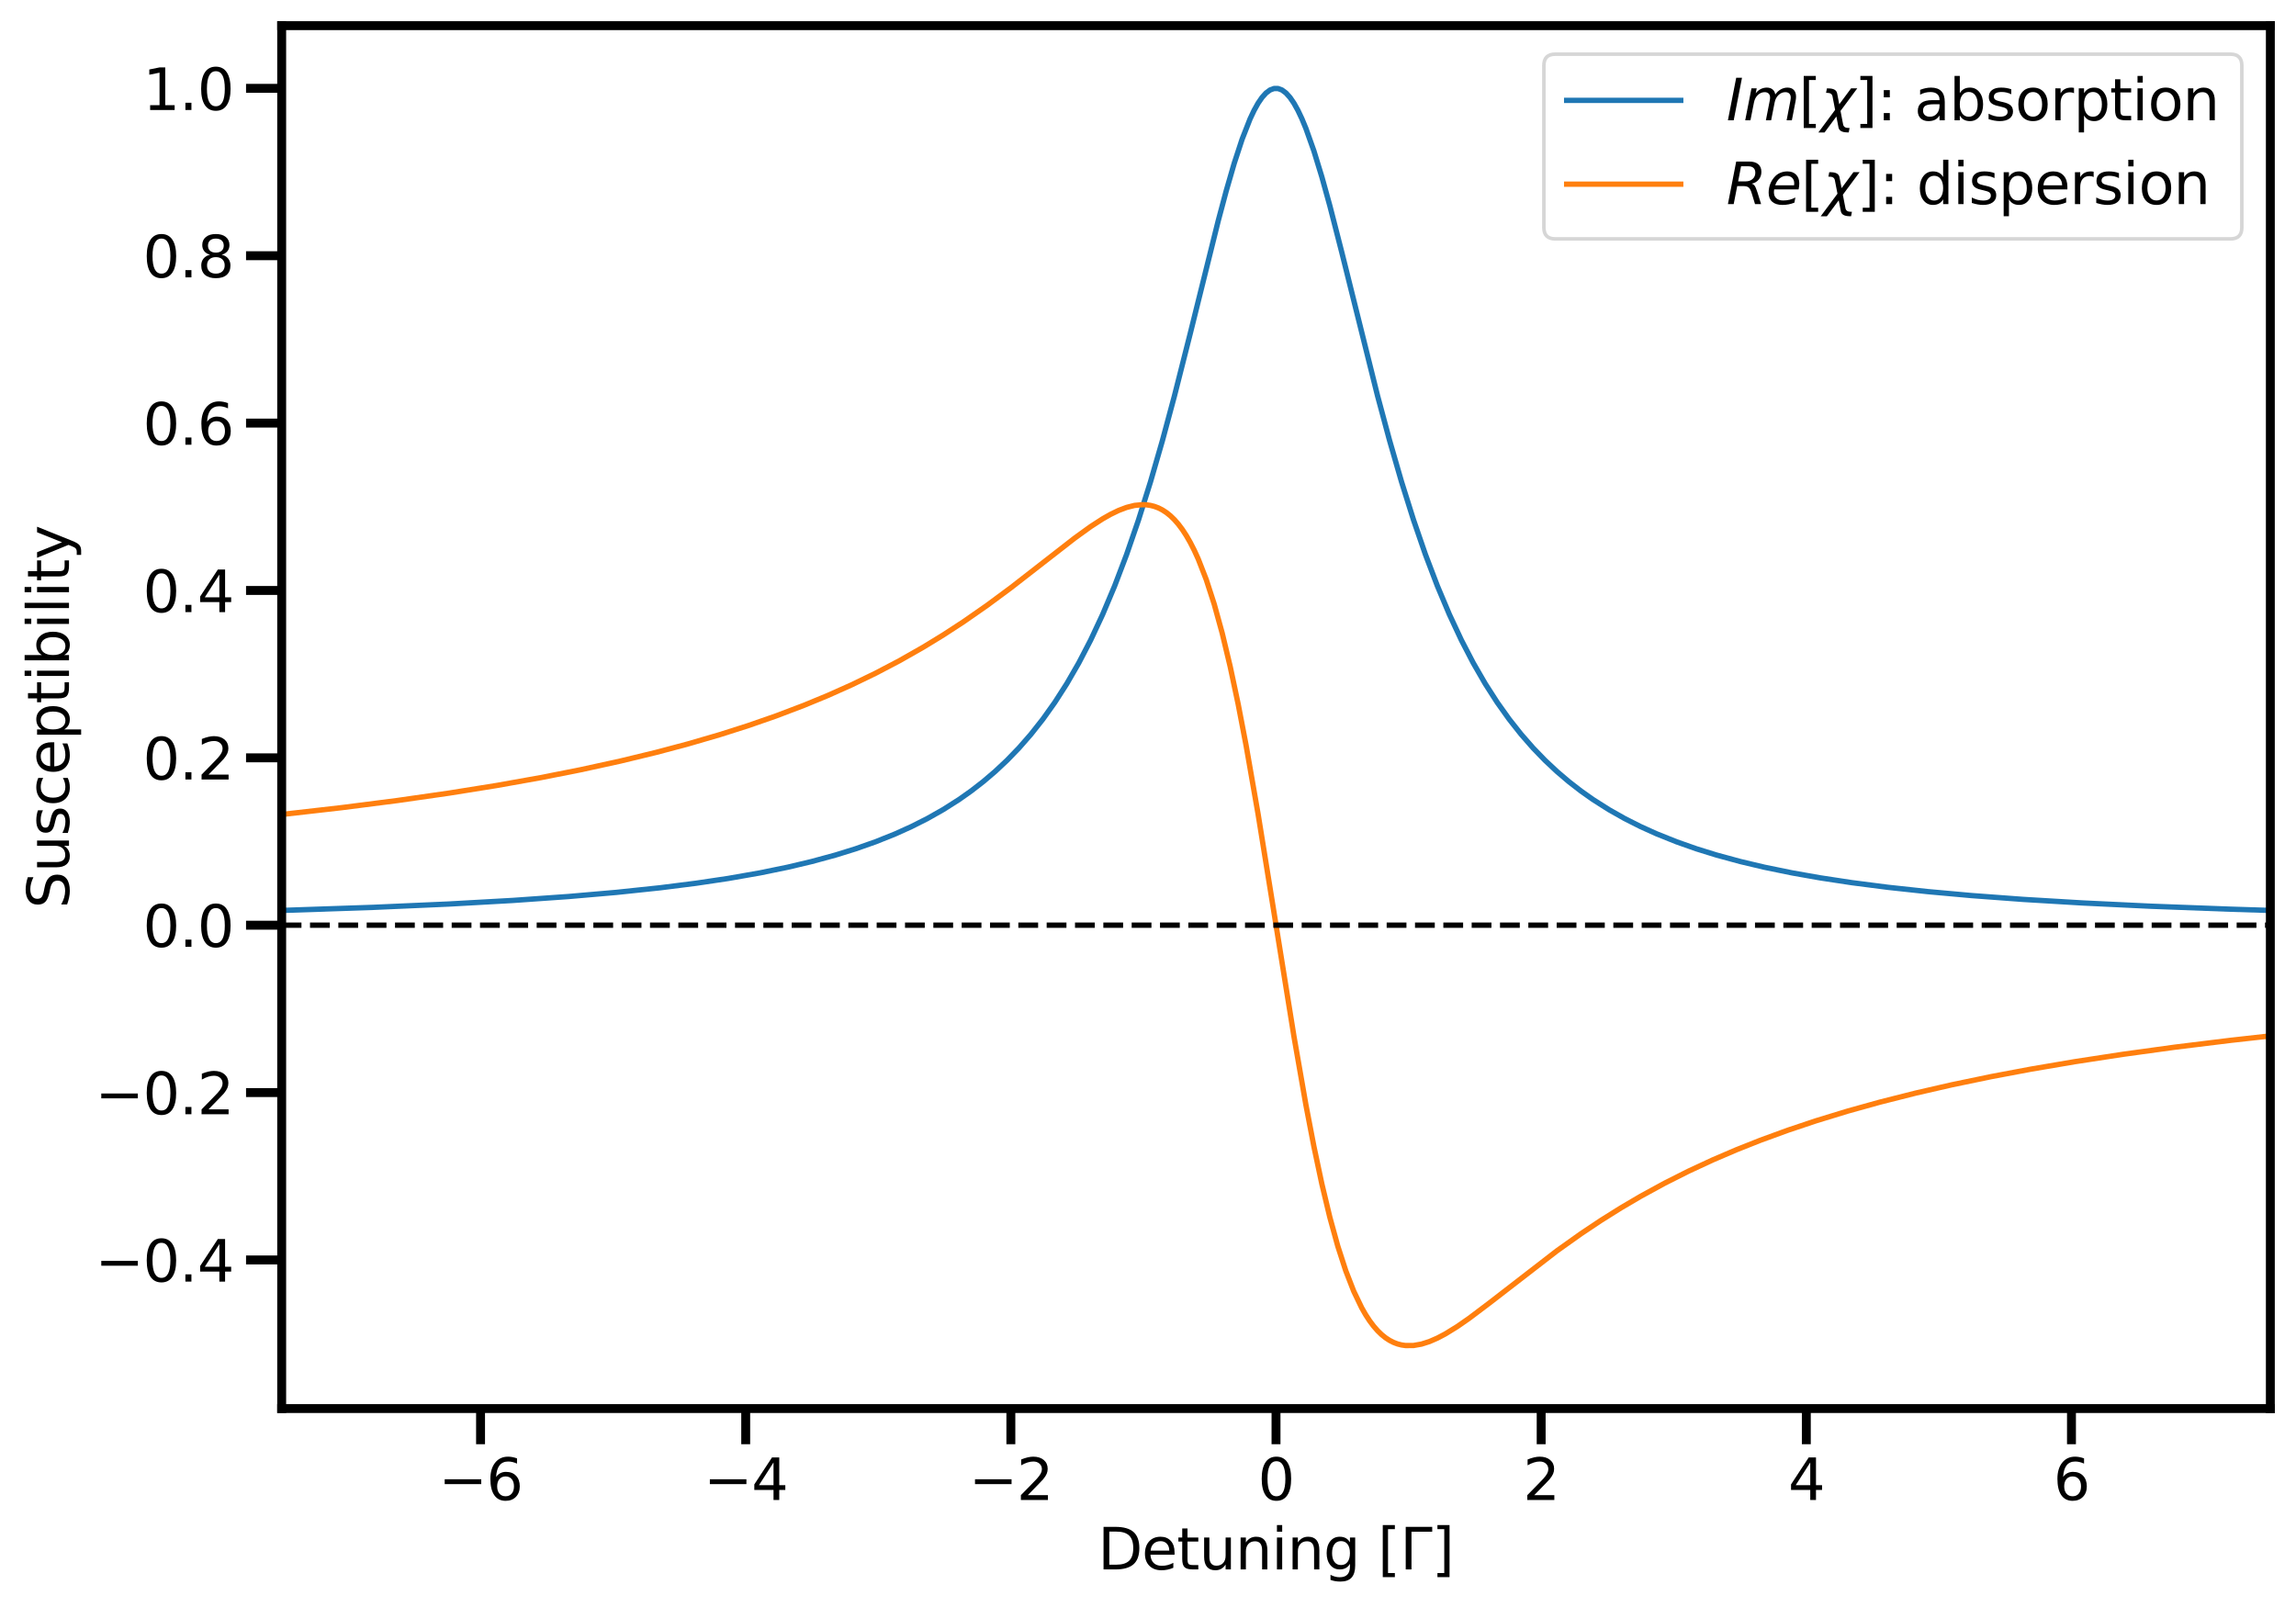 <?xml version="1.0" encoding="utf-8" standalone="no"?>
<!DOCTYPE svg PUBLIC "-//W3C//DTD SVG 1.1//EN"
  "http://www.w3.org/Graphics/SVG/1.1/DTD/svg11.dtd">
<svg xmlns:xlink="http://www.w3.org/1999/xlink" width="644.237pt" height="450.985pt" viewBox="0 0 644.237 450.985" xmlns="http://www.w3.org/2000/svg" version="1.1">
 <defs>
  <style type="text/css">*{stroke-linejoin: round; stroke-linecap: butt}</style>
 </defs>
 <g id="figure_1">
  <g id="patch_1">
   <path d="M 0 450.985 
L 644.237 450.985 
L 644.237 0 
L 0 0 
z
" style="fill: #ffffff"/>
  </g>
  <g id="axes_1">
   <g id="patch_2">
    <path d="M 79.037 395.28 
L 637.038 395.28 
L 637.038 7.2 
L 79.037 7.2 
z
" style="fill: #ffffff"/>
   </g>
   <g id="matplotlib.axis_1">
    <g id="xtick_1">
     <g id="line2d_1">
      <defs>
       <path id="m11d7ecd4b6" d="M 0 0 
L 0 10 
" style="stroke: #000000; stroke-width: 2.5"/>
      </defs>
      <g>
       <use xlink:href="#m11d7ecd4b6" x="134.838" y="395.28" style="stroke: #000000; stroke-width: 2.5"/>
      </g>
     </g>
     <g id="text_1">
      <!-- −6 -->
      <g transform="translate(123.044 420.938) scale(0.16 -0.16)">
       <defs>
        <path id="DejaVuSans-2212" d="M 678 2272 
L 4684 2272 
L 4684 1741 
L 678 1741 
L 678 2272 
z
" transform="scale(0.016)"/>
        <path id="DejaVuSans-36" d="M 2113 2584 
Q 1688 2584 1439 2293 
Q 1191 2003 1191 1497 
Q 1191 994 1439 701 
Q 1688 409 2113 409 
Q 2538 409 2786 701 
Q 3034 994 3034 1497 
Q 3034 2003 2786 2293 
Q 2538 2584 2113 2584 
z
M 3366 4563 
L 3366 3988 
Q 3128 4100 2886 4159 
Q 2644 4219 2406 4219 
Q 1781 4219 1451 3797 
Q 1122 3375 1075 2522 
Q 1259 2794 1537 2939 
Q 1816 3084 2150 3084 
Q 2853 3084 3261 2657 
Q 3669 2231 3669 1497 
Q 3669 778 3244 343 
Q 2819 -91 2113 -91 
Q 1303 -91 875 529 
Q 447 1150 447 2328 
Q 447 3434 972 4092 
Q 1497 4750 2381 4750 
Q 2619 4750 2861 4703 
Q 3103 4656 3366 4563 
z
" transform="scale(0.016)"/>
       </defs>
       <use xlink:href="#DejaVuSans-2212"/>
       <use xlink:href="#DejaVuSans-36" x="83.789"/>
      </g>
     </g>
    </g>
    <g id="xtick_2">
     <g id="line2d_2">
      <g>
       <use xlink:href="#m11d7ecd4b6" x="209.238" y="395.28" style="stroke: #000000; stroke-width: 2.5"/>
      </g>
     </g>
     <g id="text_2">
      <!-- −4 -->
      <g transform="translate(197.444 420.938) scale(0.16 -0.16)">
       <defs>
        <path id="DejaVuSans-34" d="M 2419 4116 
L 825 1625 
L 2419 1625 
L 2419 4116 
z
M 2253 4666 
L 3047 4666 
L 3047 1625 
L 3713 1625 
L 3713 1100 
L 3047 1100 
L 3047 0 
L 2419 0 
L 2419 1100 
L 313 1100 
L 313 1709 
L 2253 4666 
z
" transform="scale(0.016)"/>
       </defs>
       <use xlink:href="#DejaVuSans-2212"/>
       <use xlink:href="#DejaVuSans-34" x="83.789"/>
      </g>
     </g>
    </g>
    <g id="xtick_3">
     <g id="line2d_3">
      <g>
       <use xlink:href="#m11d7ecd4b6" x="283.637" y="395.28" style="stroke: #000000; stroke-width: 2.5"/>
      </g>
     </g>
     <g id="text_3">
      <!-- −2 -->
      <g transform="translate(271.844 420.938) scale(0.16 -0.16)">
       <defs>
        <path id="DejaVuSans-32" d="M 1228 531 
L 3431 531 
L 3431 0 
L 469 0 
L 469 531 
Q 828 903 1448 1529 
Q 2069 2156 2228 2338 
Q 2531 2678 2651 2914 
Q 2772 3150 2772 3378 
Q 2772 3750 2511 3984 
Q 2250 4219 1831 4219 
Q 1534 4219 1204 4116 
Q 875 4013 500 3803 
L 500 4441 
Q 881 4594 1212 4672 
Q 1544 4750 1819 4750 
Q 2544 4750 2975 4387 
Q 3406 4025 3406 3419 
Q 3406 3131 3298 2873 
Q 3191 2616 2906 2266 
Q 2828 2175 2409 1742 
Q 1991 1309 1228 531 
z
" transform="scale(0.016)"/>
       </defs>
       <use xlink:href="#DejaVuSans-2212"/>
       <use xlink:href="#DejaVuSans-32" x="83.789"/>
      </g>
     </g>
    </g>
    <g id="xtick_4">
     <g id="line2d_4">
      <g>
       <use xlink:href="#m11d7ecd4b6" x="358.038" y="395.28" style="stroke: #000000; stroke-width: 2.5"/>
      </g>
     </g>
     <g id="text_4">
      <!-- 0 -->
      <g transform="translate(352.947 420.938) scale(0.16 -0.16)">
       <defs>
        <path id="DejaVuSans-30" d="M 2034 4250 
Q 1547 4250 1301 3770 
Q 1056 3291 1056 2328 
Q 1056 1369 1301 889 
Q 1547 409 2034 409 
Q 2525 409 2770 889 
Q 3016 1369 3016 2328 
Q 3016 3291 2770 3770 
Q 2525 4250 2034 4250 
z
M 2034 4750 
Q 2819 4750 3233 4129 
Q 3647 3509 3647 2328 
Q 3647 1150 3233 529 
Q 2819 -91 2034 -91 
Q 1250 -91 836 529 
Q 422 1150 422 2328 
Q 422 3509 836 4129 
Q 1250 4750 2034 4750 
z
" transform="scale(0.016)"/>
       </defs>
       <use xlink:href="#DejaVuSans-30"/>
      </g>
     </g>
    </g>
    <g id="xtick_5">
     <g id="line2d_5">
      <g>
       <use xlink:href="#m11d7ecd4b6" x="432.438" y="395.28" style="stroke: #000000; stroke-width: 2.5"/>
      </g>
     </g>
     <g id="text_5">
      <!-- 2 -->
      <g transform="translate(427.348 420.938) scale(0.16 -0.16)">
       <use xlink:href="#DejaVuSans-32"/>
      </g>
     </g>
    </g>
    <g id="xtick_6">
     <g id="line2d_6">
      <g>
       <use xlink:href="#m11d7ecd4b6" x="506.837" y="395.28" style="stroke: #000000; stroke-width: 2.5"/>
      </g>
     </g>
     <g id="text_6">
      <!-- 4 -->
      <g transform="translate(501.748 420.938) scale(0.16 -0.16)">
       <use xlink:href="#DejaVuSans-34"/>
      </g>
     </g>
    </g>
    <g id="xtick_7">
     <g id="line2d_7">
      <g>
       <use xlink:href="#m11d7ecd4b6" x="581.237" y="395.28" style="stroke: #000000; stroke-width: 2.5"/>
      </g>
     </g>
     <g id="text_7">
      <!-- 6 -->
      <g transform="translate(576.148 420.938) scale(0.16 -0.16)">
       <use xlink:href="#DejaVuSans-36"/>
      </g>
     </g>
    </g>
    <g id="text_8">
     <!-- Detuning [$\Gamma$] -->
     <g transform="translate(308.038 440.425) scale(0.16 -0.16)">
      <defs>
       <path id="DejaVuSans-44" d="M 1259 4147 
L 1259 519 
L 2022 519 
Q 2988 519 3436 956 
Q 3884 1394 3884 2338 
Q 3884 3275 3436 3711 
Q 2988 4147 2022 4147 
L 1259 4147 
z
M 628 4666 
L 1925 4666 
Q 3281 4666 3915 4102 
Q 4550 3538 4550 2338 
Q 4550 1131 3912 565 
Q 3275 0 1925 0 
L 628 0 
L 628 4666 
z
" transform="scale(0.016)"/>
       <path id="DejaVuSans-65" d="M 3597 1894 
L 3597 1613 
L 953 1613 
Q 991 1019 1311 708 
Q 1631 397 2203 397 
Q 2534 397 2845 478 
Q 3156 559 3463 722 
L 3463 178 
Q 3153 47 2828 -22 
Q 2503 -91 2169 -91 
Q 1331 -91 842 396 
Q 353 884 353 1716 
Q 353 2575 817 3079 
Q 1281 3584 2069 3584 
Q 2775 3584 3186 3129 
Q 3597 2675 3597 1894 
z
M 3022 2063 
Q 3016 2534 2758 2815 
Q 2500 3097 2075 3097 
Q 1594 3097 1305 2825 
Q 1016 2553 972 2059 
L 3022 2063 
z
" transform="scale(0.016)"/>
       <path id="DejaVuSans-74" d="M 1172 4494 
L 1172 3500 
L 2356 3500 
L 2356 3053 
L 1172 3053 
L 1172 1153 
Q 1172 725 1289 603 
Q 1406 481 1766 481 
L 2356 481 
L 2356 0 
L 1766 0 
Q 1100 0 847 248 
Q 594 497 594 1153 
L 594 3053 
L 172 3053 
L 172 3500 
L 594 3500 
L 594 4494 
L 1172 4494 
z
" transform="scale(0.016)"/>
       <path id="DejaVuSans-75" d="M 544 1381 
L 544 3500 
L 1119 3500 
L 1119 1403 
Q 1119 906 1312 657 
Q 1506 409 1894 409 
Q 2359 409 2629 706 
Q 2900 1003 2900 1516 
L 2900 3500 
L 3475 3500 
L 3475 0 
L 2900 0 
L 2900 538 
Q 2691 219 2414 64 
Q 2138 -91 1772 -91 
Q 1169 -91 856 284 
Q 544 659 544 1381 
z
M 1991 3584 
L 1991 3584 
z
" transform="scale(0.016)"/>
       <path id="DejaVuSans-6e" d="M 3513 2113 
L 3513 0 
L 2938 0 
L 2938 2094 
Q 2938 2591 2744 2837 
Q 2550 3084 2163 3084 
Q 1697 3084 1428 2787 
Q 1159 2491 1159 1978 
L 1159 0 
L 581 0 
L 581 3500 
L 1159 3500 
L 1159 2956 
Q 1366 3272 1645 3428 
Q 1925 3584 2291 3584 
Q 2894 3584 3203 3211 
Q 3513 2838 3513 2113 
z
" transform="scale(0.016)"/>
       <path id="DejaVuSans-69" d="M 603 3500 
L 1178 3500 
L 1178 0 
L 603 0 
L 603 3500 
z
M 603 4863 
L 1178 4863 
L 1178 4134 
L 603 4134 
L 603 4863 
z
" transform="scale(0.016)"/>
       <path id="DejaVuSans-67" d="M 2906 1791 
Q 2906 2416 2648 2759 
Q 2391 3103 1925 3103 
Q 1463 3103 1205 2759 
Q 947 2416 947 1791 
Q 947 1169 1205 825 
Q 1463 481 1925 481 
Q 2391 481 2648 825 
Q 2906 1169 2906 1791 
z
M 3481 434 
Q 3481 -459 3084 -895 
Q 2688 -1331 1869 -1331 
Q 1566 -1331 1297 -1286 
Q 1028 -1241 775 -1147 
L 775 -588 
Q 1028 -725 1275 -790 
Q 1522 -856 1778 -856 
Q 2344 -856 2625 -561 
Q 2906 -266 2906 331 
L 2906 616 
Q 2728 306 2450 153 
Q 2172 0 1784 0 
Q 1141 0 747 490 
Q 353 981 353 1791 
Q 353 2603 747 3093 
Q 1141 3584 1784 3584 
Q 2172 3584 2450 3431 
Q 2728 3278 2906 2969 
L 2906 3500 
L 3481 3500 
L 3481 434 
z
" transform="scale(0.016)"/>
       <path id="DejaVuSans-20" transform="scale(0.016)"/>
       <path id="DejaVuSans-5b" d="M 550 4863 
L 1875 4863 
L 1875 4416 
L 1125 4416 
L 1125 -397 
L 1875 -397 
L 1875 -844 
L 550 -844 
L 550 4863 
z
" transform="scale(0.016)"/>
       <path id="DejaVuSans-393" d="M 628 0 
L 628 4666 
L 3531 4666 
L 3531 4134 
L 1259 4134 
L 1259 0 
L 628 0 
z
" transform="scale(0.016)"/>
       <path id="DejaVuSans-5d" d="M 1947 4863 
L 1947 -844 
L 622 -844 
L 622 -397 
L 1369 -397 
L 1369 4416 
L 622 4416 
L 622 4863 
L 1947 4863 
z
" transform="scale(0.016)"/>
      </defs>
      <use xlink:href="#DejaVuSans-44" transform="translate(0 0.016)"/>
      <use xlink:href="#DejaVuSans-65" transform="translate(77.002 0.016)"/>
      <use xlink:href="#DejaVuSans-74" transform="translate(138.525 0.016)"/>
      <use xlink:href="#DejaVuSans-75" transform="translate(177.734 0.016)"/>
      <use xlink:href="#DejaVuSans-6e" transform="translate(241.113 0.016)"/>
      <use xlink:href="#DejaVuSans-69" transform="translate(304.492 0.016)"/>
      <use xlink:href="#DejaVuSans-6e" transform="translate(332.275 0.016)"/>
      <use xlink:href="#DejaVuSans-67" transform="translate(395.654 0.016)"/>
      <use xlink:href="#DejaVuSans-20" transform="translate(459.131 0.016)"/>
      <use xlink:href="#DejaVuSans-5b" transform="translate(490.918 0.016)"/>
      <use xlink:href="#DejaVuSans-393" transform="translate(529.932 0.016)"/>
      <use xlink:href="#DejaVuSans-5d" transform="translate(585.645 0.016)"/>
     </g>
    </g>
   </g>
   <g id="matplotlib.axis_2">
    <g id="ytick_1">
     <g id="line2d_8">
      <defs>
       <path id="m10cd098dd4" d="M 0 0 
L -10 0 
" style="stroke: #000000; stroke-width: 2.5"/>
      </defs>
      <g>
       <use xlink:href="#m10cd098dd4" x="79.037" y="353.57" style="stroke: #000000; stroke-width: 2.5"/>
      </g>
     </g>
     <g id="text_9">
      <!-- −0.4 -->
      <g transform="translate(26.685 359.649) scale(0.16 -0.16)">
       <defs>
        <path id="DejaVuSans-2e" d="M 684 794 
L 1344 794 
L 1344 0 
L 684 0 
L 684 794 
z
" transform="scale(0.016)"/>
       </defs>
       <use xlink:href="#DejaVuSans-2212"/>
       <use xlink:href="#DejaVuSans-30" x="83.789"/>
       <use xlink:href="#DejaVuSans-2e" x="147.412"/>
       <use xlink:href="#DejaVuSans-34" x="179.199"/>
      </g>
     </g>
    </g>
    <g id="ytick_2">
     <g id="line2d_9">
      <g>
       <use xlink:href="#m10cd098dd4" x="79.037" y="306.601" style="stroke: #000000; stroke-width: 2.5"/>
      </g>
     </g>
     <g id="text_10">
      <!-- −0.2 -->
      <g transform="translate(26.685 312.68) scale(0.16 -0.16)">
       <use xlink:href="#DejaVuSans-2212"/>
       <use xlink:href="#DejaVuSans-30" x="83.789"/>
       <use xlink:href="#DejaVuSans-2e" x="147.412"/>
       <use xlink:href="#DejaVuSans-32" x="179.199"/>
      </g>
     </g>
    </g>
    <g id="ytick_3">
     <g id="line2d_10">
      <g>
       <use xlink:href="#m10cd098dd4" x="79.037" y="259.632" style="stroke: #000000; stroke-width: 2.5"/>
      </g>
     </g>
     <g id="text_11">
      <!-- 0.0 -->
      <g transform="translate(40.093 265.711) scale(0.16 -0.16)">
       <use xlink:href="#DejaVuSans-30"/>
       <use xlink:href="#DejaVuSans-2e" x="63.623"/>
       <use xlink:href="#DejaVuSans-30" x="95.41"/>
      </g>
     </g>
    </g>
    <g id="ytick_4">
     <g id="line2d_11">
      <g>
       <use xlink:href="#m10cd098dd4" x="79.037" y="212.663" style="stroke: #000000; stroke-width: 2.5"/>
      </g>
     </g>
     <g id="text_12">
      <!-- 0.2 -->
      <g transform="translate(40.093 218.742) scale(0.16 -0.16)">
       <use xlink:href="#DejaVuSans-30"/>
       <use xlink:href="#DejaVuSans-2e" x="63.623"/>
       <use xlink:href="#DejaVuSans-32" x="95.41"/>
      </g>
     </g>
    </g>
    <g id="ytick_5">
     <g id="line2d_12">
      <g>
       <use xlink:href="#m10cd098dd4" x="79.037" y="165.694" style="stroke: #000000; stroke-width: 2.5"/>
      </g>
     </g>
     <g id="text_13">
      <!-- 0.4 -->
      <g transform="translate(40.093 171.773) scale(0.16 -0.16)">
       <use xlink:href="#DejaVuSans-30"/>
       <use xlink:href="#DejaVuSans-2e" x="63.623"/>
       <use xlink:href="#DejaVuSans-34" x="95.41"/>
      </g>
     </g>
    </g>
    <g id="ytick_6">
     <g id="line2d_13">
      <g>
       <use xlink:href="#m10cd098dd4" x="79.037" y="118.725" style="stroke: #000000; stroke-width: 2.5"/>
      </g>
     </g>
     <g id="text_14">
      <!-- 0.6 -->
      <g transform="translate(40.093 124.804) scale(0.16 -0.16)">
       <use xlink:href="#DejaVuSans-30"/>
       <use xlink:href="#DejaVuSans-2e" x="63.623"/>
       <use xlink:href="#DejaVuSans-36" x="95.41"/>
      </g>
     </g>
    </g>
    <g id="ytick_7">
     <g id="line2d_14">
      <g>
       <use xlink:href="#m10cd098dd4" x="79.037" y="71.756" style="stroke: #000000; stroke-width: 2.5"/>
      </g>
     </g>
     <g id="text_15">
      <!-- 0.8 -->
      <g transform="translate(40.093 77.835) scale(0.16 -0.16)">
       <defs>
        <path id="DejaVuSans-38" d="M 2034 2216 
Q 1584 2216 1326 1975 
Q 1069 1734 1069 1313 
Q 1069 891 1326 650 
Q 1584 409 2034 409 
Q 2484 409 2743 651 
Q 3003 894 3003 1313 
Q 3003 1734 2745 1975 
Q 2488 2216 2034 2216 
z
M 1403 2484 
Q 997 2584 770 2862 
Q 544 3141 544 3541 
Q 544 4100 942 4425 
Q 1341 4750 2034 4750 
Q 2731 4750 3128 4425 
Q 3525 4100 3525 3541 
Q 3525 3141 3298 2862 
Q 3072 2584 2669 2484 
Q 3125 2378 3379 2068 
Q 3634 1759 3634 1313 
Q 3634 634 3220 271 
Q 2806 -91 2034 -91 
Q 1263 -91 848 271 
Q 434 634 434 1313 
Q 434 1759 690 2068 
Q 947 2378 1403 2484 
z
M 1172 3481 
Q 1172 3119 1398 2916 
Q 1625 2713 2034 2713 
Q 2441 2713 2670 2916 
Q 2900 3119 2900 3481 
Q 2900 3844 2670 4047 
Q 2441 4250 2034 4250 
Q 1625 4250 1398 4047 
Q 1172 3844 1172 3481 
z
" transform="scale(0.016)"/>
       </defs>
       <use xlink:href="#DejaVuSans-30"/>
       <use xlink:href="#DejaVuSans-2e" x="63.623"/>
       <use xlink:href="#DejaVuSans-38" x="95.41"/>
      </g>
     </g>
    </g>
    <g id="ytick_8">
     <g id="line2d_15">
      <g>
       <use xlink:href="#m10cd098dd4" x="79.037" y="24.787" style="stroke: #000000; stroke-width: 2.5"/>
      </g>
     </g>
     <g id="text_16">
      <!-- 1.0 -->
      <g transform="translate(40.093 30.866) scale(0.16 -0.16)">
       <defs>
        <path id="DejaVuSans-31" d="M 794 531 
L 1825 531 
L 1825 4091 
L 703 3866 
L 703 4441 
L 1819 4666 
L 2450 4666 
L 2450 531 
L 3481 531 
L 3481 0 
L 794 0 
L 794 531 
z
" transform="scale(0.016)"/>
       </defs>
       <use xlink:href="#DejaVuSans-31"/>
       <use xlink:href="#DejaVuSans-2e" x="63.623"/>
       <use xlink:href="#DejaVuSans-30" x="95.41"/>
      </g>
     </g>
    </g>
    <g id="text_17">
     <!-- Susceptibility -->
     <g transform="translate(19.358 254.933) rotate(-90) scale(0.16 -0.16)">
      <defs>
       <path id="DejaVuSans-53" d="M 3425 4513 
L 3425 3897 
Q 3066 4069 2747 4153 
Q 2428 4238 2131 4238 
Q 1616 4238 1336 4038 
Q 1056 3838 1056 3469 
Q 1056 3159 1242 3001 
Q 1428 2844 1947 2747 
L 2328 2669 
Q 3034 2534 3370 2195 
Q 3706 1856 3706 1288 
Q 3706 609 3251 259 
Q 2797 -91 1919 -91 
Q 1588 -91 1214 -16 
Q 841 59 441 206 
L 441 856 
Q 825 641 1194 531 
Q 1563 422 1919 422 
Q 2459 422 2753 634 
Q 3047 847 3047 1241 
Q 3047 1584 2836 1778 
Q 2625 1972 2144 2069 
L 1759 2144 
Q 1053 2284 737 2584 
Q 422 2884 422 3419 
Q 422 4038 858 4394 
Q 1294 4750 2059 4750 
Q 2388 4750 2728 4690 
Q 3069 4631 3425 4513 
z
" transform="scale(0.016)"/>
       <path id="DejaVuSans-73" d="M 2834 3397 
L 2834 2853 
Q 2591 2978 2328 3040 
Q 2066 3103 1784 3103 
Q 1356 3103 1142 2972 
Q 928 2841 928 2578 
Q 928 2378 1081 2264 
Q 1234 2150 1697 2047 
L 1894 2003 
Q 2506 1872 2764 1633 
Q 3022 1394 3022 966 
Q 3022 478 2636 193 
Q 2250 -91 1575 -91 
Q 1294 -91 989 -36 
Q 684 19 347 128 
L 347 722 
Q 666 556 975 473 
Q 1284 391 1588 391 
Q 1994 391 2212 530 
Q 2431 669 2431 922 
Q 2431 1156 2273 1281 
Q 2116 1406 1581 1522 
L 1381 1569 
Q 847 1681 609 1914 
Q 372 2147 372 2553 
Q 372 3047 722 3315 
Q 1072 3584 1716 3584 
Q 2034 3584 2315 3537 
Q 2597 3491 2834 3397 
z
" transform="scale(0.016)"/>
       <path id="DejaVuSans-63" d="M 3122 3366 
L 3122 2828 
Q 2878 2963 2633 3030 
Q 2388 3097 2138 3097 
Q 1578 3097 1268 2742 
Q 959 2388 959 1747 
Q 959 1106 1268 751 
Q 1578 397 2138 397 
Q 2388 397 2633 464 
Q 2878 531 3122 666 
L 3122 134 
Q 2881 22 2623 -34 
Q 2366 -91 2075 -91 
Q 1284 -91 818 406 
Q 353 903 353 1747 
Q 353 2603 823 3093 
Q 1294 3584 2113 3584 
Q 2378 3584 2631 3529 
Q 2884 3475 3122 3366 
z
" transform="scale(0.016)"/>
       <path id="DejaVuSans-70" d="M 1159 525 
L 1159 -1331 
L 581 -1331 
L 581 3500 
L 1159 3500 
L 1159 2969 
Q 1341 3281 1617 3432 
Q 1894 3584 2278 3584 
Q 2916 3584 3314 3078 
Q 3713 2572 3713 1747 
Q 3713 922 3314 415 
Q 2916 -91 2278 -91 
Q 1894 -91 1617 61 
Q 1341 213 1159 525 
z
M 3116 1747 
Q 3116 2381 2855 2742 
Q 2594 3103 2138 3103 
Q 1681 3103 1420 2742 
Q 1159 2381 1159 1747 
Q 1159 1113 1420 752 
Q 1681 391 2138 391 
Q 2594 391 2855 752 
Q 3116 1113 3116 1747 
z
" transform="scale(0.016)"/>
       <path id="DejaVuSans-62" d="M 3116 1747 
Q 3116 2381 2855 2742 
Q 2594 3103 2138 3103 
Q 1681 3103 1420 2742 
Q 1159 2381 1159 1747 
Q 1159 1113 1420 752 
Q 1681 391 2138 391 
Q 2594 391 2855 752 
Q 3116 1113 3116 1747 
z
M 1159 2969 
Q 1341 3281 1617 3432 
Q 1894 3584 2278 3584 
Q 2916 3584 3314 3078 
Q 3713 2572 3713 1747 
Q 3713 922 3314 415 
Q 2916 -91 2278 -91 
Q 1894 -91 1617 61 
Q 1341 213 1159 525 
L 1159 0 
L 581 0 
L 581 4863 
L 1159 4863 
L 1159 2969 
z
" transform="scale(0.016)"/>
       <path id="DejaVuSans-6c" d="M 603 4863 
L 1178 4863 
L 1178 0 
L 603 0 
L 603 4863 
z
" transform="scale(0.016)"/>
       <path id="DejaVuSans-79" d="M 2059 -325 
Q 1816 -950 1584 -1140 
Q 1353 -1331 966 -1331 
L 506 -1331 
L 506 -850 
L 844 -850 
Q 1081 -850 1212 -737 
Q 1344 -625 1503 -206 
L 1606 56 
L 191 3500 
L 800 3500 
L 1894 763 
L 2988 3500 
L 3597 3500 
L 2059 -325 
z
" transform="scale(0.016)"/>
      </defs>
      <use xlink:href="#DejaVuSans-53"/>
      <use xlink:href="#DejaVuSans-75" x="63.477"/>
      <use xlink:href="#DejaVuSans-73" x="126.855"/>
      <use xlink:href="#DejaVuSans-63" x="178.955"/>
      <use xlink:href="#DejaVuSans-65" x="233.936"/>
      <use xlink:href="#DejaVuSans-70" x="295.459"/>
      <use xlink:href="#DejaVuSans-74" x="358.936"/>
      <use xlink:href="#DejaVuSans-69" x="398.145"/>
      <use xlink:href="#DejaVuSans-62" x="425.928"/>
      <use xlink:href="#DejaVuSans-69" x="489.404"/>
      <use xlink:href="#DejaVuSans-6c" x="517.188"/>
      <use xlink:href="#DejaVuSans-69" x="544.971"/>
      <use xlink:href="#DejaVuSans-74" x="572.754"/>
      <use xlink:href="#DejaVuSans-79" x="611.963"/>
     </g>
    </g>
   </g>
   <g id="line2d_16">
    <path d="M 79.037 255.49 
L 104.757 254.625 
L 126.003 253.69 
L 143.895 252.686 
L 159.551 251.586 
L 172.969 250.424 
L 185.27 249.127 
L 195.334 247.855 
L 204.28 246.523 
L 213.226 244.958 
L 221.054 243.352 
L 227.763 241.763 
L 234.472 239.937 
L 240.064 238.201 
L 245.655 236.233 
L 251.246 233.993 
L 255.719 231.972 
L 260.192 229.715 
L 264.665 227.185 
L 269.138 224.341 
L 272.492 221.971 
L 275.847 219.372 
L 279.202 216.515 
L 282.557 213.369 
L 285.911 209.898 
L 289.266 206.062 
L 292.621 201.814 
L 295.975 197.103 
L 299.33 191.874 
L 302.685 186.063 
L 306.04 179.603 
L 309.394 172.424 
L 312.749 164.456 
L 316.104 155.632 
L 319.458 145.899 
L 322.813 135.226 
L 326.168 123.624 
L 329.522 111.161 
L 333.995 93.495 
L 341.823 61.969 
L 344.06 53.59 
L 346.296 45.872 
L 348.532 39.046 
L 350.769 33.341 
L 351.887 30.976 
L 353.005 28.966 
L 354.124 27.333 
L 355.242 26.093 
L 356.36 25.259 
L 357.478 24.84 
L 358.597 24.84 
L 359.715 25.259 
L 360.833 26.093 
L 361.951 27.333 
L 363.07 28.966 
L 364.188 30.976 
L 365.306 33.341 
L 366.424 36.04 
L 368.661 42.333 
L 370.897 49.634 
L 373.134 57.711 
L 376.488 70.785 
L 386.553 111.161 
L 389.907 123.624 
L 393.262 135.226 
L 396.617 145.899 
L 399.971 155.632 
L 403.326 164.456 
L 406.681 172.424 
L 410.035 179.603 
L 413.39 186.063 
L 416.745 191.874 
L 420.1 197.103 
L 423.454 201.814 
L 426.809 206.062 
L 430.164 209.898 
L 433.518 213.369 
L 436.873 216.515 
L 440.228 219.372 
L 443.583 221.971 
L 446.937 224.341 
L 451.41 227.185 
L 455.883 229.715 
L 460.356 231.972 
L 464.829 233.993 
L 470.42 236.233 
L 476.011 238.201 
L 481.603 239.937 
L 488.312 241.763 
L 495.021 243.352 
L 502.849 244.958 
L 510.677 246.341 
L 519.623 247.7 
L 529.687 248.996 
L 540.869 250.207 
L 553.17 251.317 
L 567.707 252.396 
L 584.48 253.401 
L 603.49 254.308 
L 625.855 255.143 
L 637.038 255.49 
L 637.038 255.49 
" clip-path="url(#pef305d8216)" style="fill: none; stroke: #1f77b4; stroke-width: 1.5; stroke-linecap: square"/>
   </g>
   <g id="line2d_17">
    <path d="M 79.037 228.564 
L 95.811 226.654 
L 111.466 224.651 
L 126.003 222.567 
L 139.422 220.418 
L 151.723 218.224 
L 162.905 216.015 
L 174.088 213.568 
L 184.152 211.131 
L 193.098 208.751 
L 202.044 206.141 
L 209.871 203.645 
L 217.699 200.925 
L 225.526 197.954 
L 232.236 195.185 
L 238.945 192.188 
L 245.655 188.941 
L 252.364 185.422 
L 259.074 181.607 
L 264.665 178.19 
L 270.256 174.548 
L 276.965 169.881 
L 283.675 164.916 
L 292.621 157.958 
L 301.567 150.996 
L 306.04 147.768 
L 309.394 145.598 
L 311.631 144.329 
L 313.867 143.246 
L 316.104 142.398 
L 318.34 141.836 
L 320.577 141.624 
L 321.695 141.671 
L 322.813 141.833 
L 323.931 142.12 
L 325.05 142.542 
L 326.168 143.112 
L 327.286 143.841 
L 328.404 144.74 
L 329.522 145.824 
L 330.641 147.105 
L 331.759 148.596 
L 332.877 150.309 
L 333.995 152.259 
L 335.114 154.457 
L 336.232 156.916 
L 338.468 162.661 
L 340.705 169.569 
L 342.941 177.69 
L 345.178 187.038 
L 347.414 197.578 
L 349.651 209.223 
L 353.005 228.43 
L 357.478 256.103 
L 363.07 290.835 
L 366.424 310.041 
L 368.661 321.687 
L 370.897 332.227 
L 373.134 341.574 
L 375.37 349.695 
L 377.607 356.604 
L 379.843 362.348 
L 382.08 367.005 
L 383.198 368.955 
L 384.316 370.669 
L 385.434 372.159 
L 386.553 373.44 
L 387.671 374.524 
L 388.789 375.424 
L 389.907 376.153 
L 391.025 376.722 
L 392.144 377.145 
L 393.262 377.431 
L 394.38 377.593 
L 396.617 377.582 
L 398.853 377.187 
L 401.09 376.475 
L 403.326 375.503 
L 405.563 374.322 
L 408.917 372.25 
L 412.272 369.919 
L 417.863 365.7 
L 436.873 351.007 
L 443.583 346.237 
L 449.174 342.504 
L 454.765 338.997 
L 460.356 335.712 
L 467.066 332.047 
L 473.775 328.667 
L 480.484 325.548 
L 487.194 322.668 
L 493.903 320.005 
L 501.731 317.145 
L 509.559 314.524 
L 518.504 311.788 
L 527.45 309.297 
L 537.514 306.751 
L 547.579 304.441 
L 558.761 302.117 
L 569.943 300.014 
L 582.244 297.922 
L 595.663 295.868 
L 610.2 293.871 
L 625.855 291.949 
L 637.038 290.7 
L 637.038 290.7 
" clip-path="url(#pef305d8216)" style="fill: none; stroke: #ff7f0e; stroke-width: 1.5; stroke-linecap: square"/>
   </g>
   <g id="LineCollection_1">
    <path d="M 79.037 259.632 
L 637.038 259.632 
" clip-path="url(#pef305d8216)" style="fill: none; stroke-dasharray: 5.55,2.4; stroke-dashoffset: 0; stroke: #000000; stroke-width: 1.5"/>
   </g>
   <g id="patch_3">
    <path d="M 79.037 395.28 
L 79.037 7.2 
" style="fill: none; stroke: #000000; stroke-width: 2.5; stroke-linejoin: miter; stroke-linecap: square"/>
   </g>
   <g id="patch_4">
    <path d="M 637.038 395.28 
L 637.038 7.2 
" style="fill: none; stroke: #000000; stroke-width: 2.5; stroke-linejoin: miter; stroke-linecap: square"/>
   </g>
   <g id="patch_5">
    <path d="M 79.037 395.28 
L 637.038 395.28 
" style="fill: none; stroke: #000000; stroke-width: 2.5; stroke-linejoin: miter; stroke-linecap: square"/>
   </g>
   <g id="patch_6">
    <path d="M 79.037 7.2 
L 637.038 7.2 
" style="fill: none; stroke: #000000; stroke-width: 2.5; stroke-linejoin: miter; stroke-linecap: square"/>
   </g>
   <g id="legend_1">
    <g id="patch_7">
     <path d="M 436.397 67.04 
L 625.837 67.04 
Q 629.038 67.04 629.038 63.84 
L 629.038 18.4 
Q 629.038 15.2 625.837 15.2 
L 436.397 15.2 
Q 433.197 15.2 433.197 18.4 
L 433.197 63.84 
Q 433.197 67.04 436.397 67.04 
z
" style="fill: #ffffff; opacity: 0.8; stroke: #cccccc; stroke-linejoin: miter"/>
    </g>
    <g id="line2d_18">
     <path d="M 439.598 28.16 
L 455.598 28.16 
L 471.598 28.16 
" style="fill: none; stroke: #1f77b4; stroke-width: 1.5; stroke-linecap: square"/>
    </g>
    <g id="text_18">
     <!-- $Im[\chi]$: absorption -->
     <g transform="translate(484.397 33.76) scale(0.16 -0.16)">
      <defs>
       <path id="DejaVuSans-Oblique-49" d="M 1081 4666 
L 1716 4666 
L 806 0 
L 172 0 
L 1081 4666 
z
" transform="scale(0.016)"/>
       <path id="DejaVuSans-Oblique-6d" d="M 5747 2113 
L 5338 0 
L 4763 0 
L 5166 2094 
Q 5191 2228 5203 2325 
Q 5216 2422 5216 2491 
Q 5216 2772 5059 2928 
Q 4903 3084 4622 3084 
Q 4203 3084 3875 2770 
Q 3547 2456 3450 1953 
L 3066 0 
L 2491 0 
L 2900 2094 
Q 2925 2209 2937 2307 
Q 2950 2406 2950 2484 
Q 2950 2769 2794 2926 
Q 2638 3084 2363 3084 
Q 1938 3084 1609 2770 
Q 1281 2456 1184 1953 
L 800 0 
L 225 0 
L 909 3500 
L 1484 3500 
L 1375 2956 
Q 1609 3263 1923 3423 
Q 2238 3584 2597 3584 
Q 2978 3584 3223 3384 
Q 3469 3184 3519 2828 
Q 3781 3197 4126 3390 
Q 4472 3584 4856 3584 
Q 5306 3584 5551 3325 
Q 5797 3066 5797 2591 
Q 5797 2488 5784 2364 
Q 5772 2241 5747 2113 
z
" transform="scale(0.016)"/>
       <path id="DejaVuSans-Oblique-3c7" d="M 1922 -781 
L 1691 416 
L 394 -1334 
L -284 -1334 
L 1553 1141 
L 1269 2613 
Q 1194 3006 713 3006 
L 559 3006 
L 653 3500 
L 872 3494 
Q 1675 3472 1775 2950 
L 2006 1753 
L 3303 3503 
L 3981 3503 
L 2144 1028 
L 2428 -444 
Q 2503 -838 2984 -838 
L 3138 -838 
L 3044 -1331 
L 2825 -1325 
Q 2022 -1303 1922 -781 
z
" transform="scale(0.016)"/>
       <path id="DejaVuSans-3a" d="M 750 794 
L 1409 794 
L 1409 0 
L 750 0 
L 750 794 
z
M 750 3309 
L 1409 3309 
L 1409 2516 
L 750 2516 
L 750 3309 
z
" transform="scale(0.016)"/>
       <path id="DejaVuSans-61" d="M 2194 1759 
Q 1497 1759 1228 1600 
Q 959 1441 959 1056 
Q 959 750 1161 570 
Q 1363 391 1709 391 
Q 2188 391 2477 730 
Q 2766 1069 2766 1631 
L 2766 1759 
L 2194 1759 
z
M 3341 1997 
L 3341 0 
L 2766 0 
L 2766 531 
Q 2569 213 2275 61 
Q 1981 -91 1556 -91 
Q 1019 -91 701 211 
Q 384 513 384 1019 
Q 384 1609 779 1909 
Q 1175 2209 1959 2209 
L 2766 2209 
L 2766 2266 
Q 2766 2663 2505 2880 
Q 2244 3097 1772 3097 
Q 1472 3097 1187 3025 
Q 903 2953 641 2809 
L 641 3341 
Q 956 3463 1253 3523 
Q 1550 3584 1831 3584 
Q 2591 3584 2966 3190 
Q 3341 2797 3341 1997 
z
" transform="scale(0.016)"/>
       <path id="DejaVuSans-6f" d="M 1959 3097 
Q 1497 3097 1228 2736 
Q 959 2375 959 1747 
Q 959 1119 1226 758 
Q 1494 397 1959 397 
Q 2419 397 2687 759 
Q 2956 1122 2956 1747 
Q 2956 2369 2687 2733 
Q 2419 3097 1959 3097 
z
M 1959 3584 
Q 2709 3584 3137 3096 
Q 3566 2609 3566 1747 
Q 3566 888 3137 398 
Q 2709 -91 1959 -91 
Q 1206 -91 779 398 
Q 353 888 353 1747 
Q 353 2609 779 3096 
Q 1206 3584 1959 3584 
z
" transform="scale(0.016)"/>
       <path id="DejaVuSans-72" d="M 2631 2963 
Q 2534 3019 2420 3045 
Q 2306 3072 2169 3072 
Q 1681 3072 1420 2755 
Q 1159 2438 1159 1844 
L 1159 0 
L 581 0 
L 581 3500 
L 1159 3500 
L 1159 2956 
Q 1341 3275 1631 3429 
Q 1922 3584 2338 3584 
Q 2397 3584 2469 3576 
Q 2541 3569 2628 3553 
L 2631 2963 
z
" transform="scale(0.016)"/>
      </defs>
      <use xlink:href="#DejaVuSans-Oblique-49" transform="translate(0 0.016)"/>
      <use xlink:href="#DejaVuSans-Oblique-6d" transform="translate(29.492 0.016)"/>
      <use xlink:href="#DejaVuSans-5b" transform="translate(126.904 0.016)"/>
      <use xlink:href="#DejaVuSans-Oblique-3c7" transform="translate(165.918 0.016)"/>
      <use xlink:href="#DejaVuSans-5d" transform="translate(225.098 0.016)"/>
      <use xlink:href="#DejaVuSans-3a" transform="translate(264.111 0.016)"/>
      <use xlink:href="#DejaVuSans-20" transform="translate(297.803 0.016)"/>
      <use xlink:href="#DejaVuSans-61" transform="translate(329.59 0.016)"/>
      <use xlink:href="#DejaVuSans-62" transform="translate(390.869 0.016)"/>
      <use xlink:href="#DejaVuSans-73" transform="translate(454.346 0.016)"/>
      <use xlink:href="#DejaVuSans-6f" transform="translate(506.445 0.016)"/>
      <use xlink:href="#DejaVuSans-72" transform="translate(567.627 0.016)"/>
      <use xlink:href="#DejaVuSans-70" transform="translate(608.74 0.016)"/>
      <use xlink:href="#DejaVuSans-74" transform="translate(672.217 0.016)"/>
      <use xlink:href="#DejaVuSans-69" transform="translate(711.426 0.016)"/>
      <use xlink:href="#DejaVuSans-6f" transform="translate(739.209 0.016)"/>
      <use xlink:href="#DejaVuSans-6e" transform="translate(800.391 0.016)"/>
     </g>
    </g>
    <g id="line2d_19">
     <path d="M 439.598 51.68 
L 455.598 51.68 
L 471.598 51.68 
" style="fill: none; stroke: #ff7f0e; stroke-width: 1.5; stroke-linecap: square"/>
    </g>
    <g id="text_19">
     <!-- $Re[\chi]$: dispersion -->
     <g transform="translate(484.397 57.28) scale(0.16 -0.16)">
      <defs>
       <path id="DejaVuSans-Oblique-52" d="M 1613 4147 
L 1294 2491 
L 2106 2491 
Q 2584 2491 2879 2755 
Q 3175 3019 3175 3444 
Q 3175 3784 2976 3965 
Q 2778 4147 2406 4147 
L 1613 4147 
z
M 2772 2241 
Q 2972 2194 3105 2009 
Q 3238 1825 3413 1275 
L 3809 0 
L 3144 0 
L 2778 1197 
Q 2638 1659 2453 1815 
Q 2269 1972 1888 1972 
L 1191 1972 
L 806 0 
L 172 0 
L 1081 4666 
L 2503 4666 
Q 3150 4666 3495 4373 
Q 3841 4081 3841 3531 
Q 3841 3044 3547 2687 
Q 3253 2331 2772 2241 
z
" transform="scale(0.016)"/>
       <path id="DejaVuSans-Oblique-65" d="M 3078 2063 
Q 3088 2113 3092 2166 
Q 3097 2219 3097 2272 
Q 3097 2653 2873 2875 
Q 2650 3097 2266 3097 
Q 1838 3097 1509 2826 
Q 1181 2556 1013 2059 
L 3078 2063 
z
M 3578 1613 
L 903 1613 
Q 884 1494 878 1425 
Q 872 1356 872 1306 
Q 872 872 1139 634 
Q 1406 397 1894 397 
Q 2269 397 2603 481 
Q 2938 566 3225 728 
L 3116 159 
Q 2806 34 2476 -28 
Q 2147 -91 1806 -91 
Q 1078 -91 686 257 
Q 294 606 294 1247 
Q 294 1794 489 2264 
Q 684 2734 1063 3103 
Q 1306 3334 1642 3459 
Q 1978 3584 2356 3584 
Q 2950 3584 3301 3228 
Q 3653 2872 3653 2272 
Q 3653 2128 3634 1964 
Q 3616 1800 3578 1613 
z
" transform="scale(0.016)"/>
       <path id="DejaVuSans-64" d="M 2906 2969 
L 2906 4863 
L 3481 4863 
L 3481 0 
L 2906 0 
L 2906 525 
Q 2725 213 2448 61 
Q 2172 -91 1784 -91 
Q 1150 -91 751 415 
Q 353 922 353 1747 
Q 353 2572 751 3078 
Q 1150 3584 1784 3584 
Q 2172 3584 2448 3432 
Q 2725 3281 2906 2969 
z
M 947 1747 
Q 947 1113 1208 752 
Q 1469 391 1925 391 
Q 2381 391 2643 752 
Q 2906 1113 2906 1747 
Q 2906 2381 2643 2742 
Q 2381 3103 1925 3103 
Q 1469 3103 1208 2742 
Q 947 2381 947 1747 
z
" transform="scale(0.016)"/>
      </defs>
      <use xlink:href="#DejaVuSans-Oblique-52" transform="translate(0 0.016)"/>
      <use xlink:href="#DejaVuSans-Oblique-65" transform="translate(69.482 0.016)"/>
      <use xlink:href="#DejaVuSans-5b" transform="translate(131.006 0.016)"/>
      <use xlink:href="#DejaVuSans-Oblique-3c7" transform="translate(170.02 0.016)"/>
      <use xlink:href="#DejaVuSans-5d" transform="translate(229.199 0.016)"/>
      <use xlink:href="#DejaVuSans-3a" transform="translate(268.213 0.016)"/>
      <use xlink:href="#DejaVuSans-20" transform="translate(301.904 0.016)"/>
      <use xlink:href="#DejaVuSans-64" transform="translate(333.691 0.016)"/>
      <use xlink:href="#DejaVuSans-69" transform="translate(397.168 0.016)"/>
      <use xlink:href="#DejaVuSans-73" transform="translate(424.951 0.016)"/>
      <use xlink:href="#DejaVuSans-70" transform="translate(477.051 0.016)"/>
      <use xlink:href="#DejaVuSans-65" transform="translate(540.527 0.016)"/>
      <use xlink:href="#DejaVuSans-72" transform="translate(602.051 0.016)"/>
      <use xlink:href="#DejaVuSans-73" transform="translate(643.164 0.016)"/>
      <use xlink:href="#DejaVuSans-69" transform="translate(695.264 0.016)"/>
      <use xlink:href="#DejaVuSans-6f" transform="translate(723.047 0.016)"/>
      <use xlink:href="#DejaVuSans-6e" transform="translate(784.229 0.016)"/>
     </g>
    </g>
   </g>
  </g>
 </g>
 <defs>
  <clipPath id="pef305d8216">
   <rect x="79.037" y="7.2" width="558" height="388.08"/>
  </clipPath>
 </defs>
</svg>
